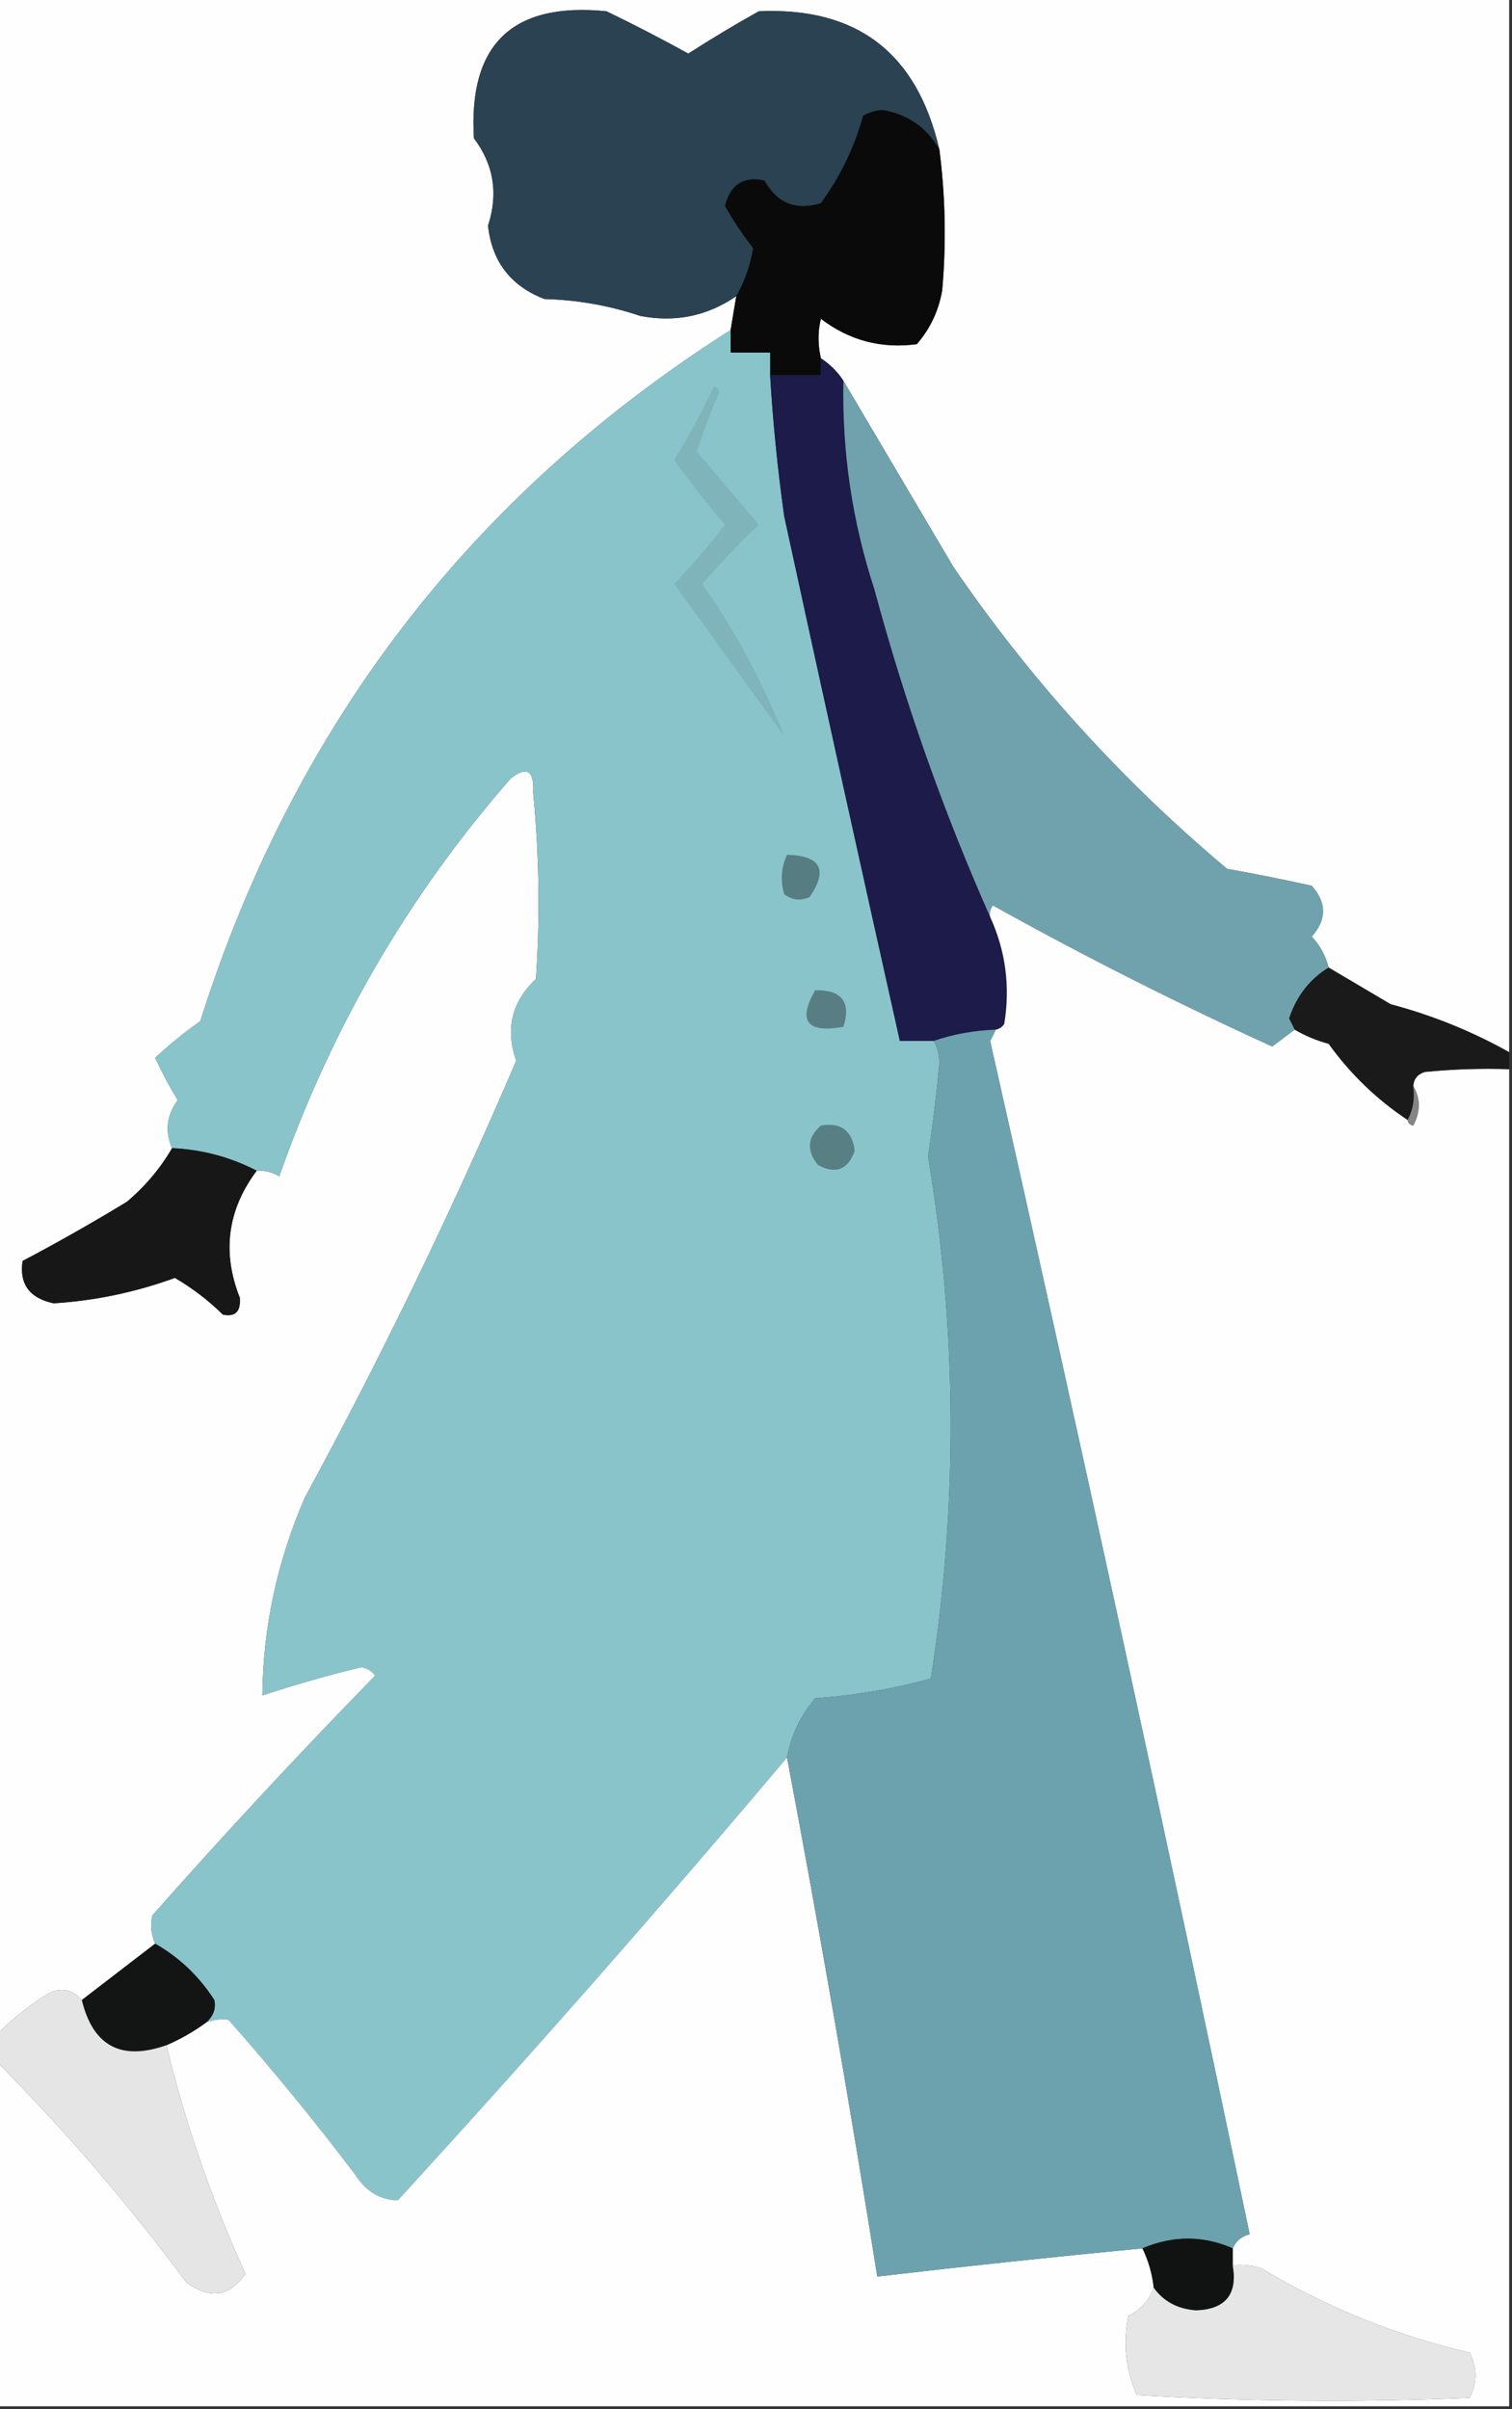 <?xml version="1.0" encoding="UTF-8"?>
<!DOCTYPE svg PUBLIC "-//W3C//DTD SVG 1.1//EN" "http://www.w3.org/Graphics/SVG/1.1/DTD/svg11.dtd">
<svg xmlns="http://www.w3.org/2000/svg" version="1.1" width="268px" height="427px" style="shape-rendering:geometricPrecision; text-rendering:geometricPrecision; image-rendering:optimizeQuality; fill-rule:evenodd; clip-rule:evenodd" xmlns:xlink="http://www.w3.org/1999/xlink">
<rect width="100%" height="100%" fill="#333333" stroke="none"/>
<g><path style="opacity:1" fill="#fefefe" d="M -0.5,-0.5 C 88.833,-0.5 178.167,-0.5 267.5,-0.5C 267.5,61.833 267.5,124.167 267.5,186.5C 260.889,182.794 253.889,179.961 246.5,178C 242.806,175.822 239.139,173.655 235.5,171.5C 234.971,169.417 233.971,167.583 232.5,166C 235.167,163 235.167,160 232.5,157C 227.523,155.893 222.523,154.893 217.5,154C 198.86,138.363 182.694,120.529 169,100.5C 162.474,89.437 155.974,78.437 149.5,67.5C 148.467,65.915 147.134,64.581 145.5,63.5C 144.943,61.051 144.943,58.718 145.5,56.5C 150.544,60.344 156.211,61.844 162.5,61C 164.853,58.3 166.353,55.134 167,51.5C 167.74,43.132 167.574,34.798 166.5,26.5C 162.55,9.376 151.884,1.209 134.5,2C 130.234,4.381 126.068,6.881 122,9.5C 117.261,6.88 112.427,4.38 107.5,2C 90.845,0.322 83.012,7.822 84,24.5C 87.523,29.187 88.356,34.353 86.5,40C 87.197,46.364 90.531,50.697 96.5,53C 102.325,53.149 107.992,54.149 113.5,56C 119.704,57.185 125.371,56.019 130.5,52.5C 130.167,54.5 129.833,56.5 129.5,58.5C 83.407,87.79 52.073,128.623 35.5,181C 32.684,182.983 30.017,185.15 27.5,187.5C 28.713,190.095 30.047,192.595 31.5,195C 29.531,197.705 29.198,200.538 30.5,203.5C 28.42,207.086 25.754,210.253 22.5,213C 16.444,216.686 10.277,220.186 4,223.5C 3.396,227.588 5.23,230.088 9.5,231C 16.819,230.548 23.985,229.048 31,226.5C 34.086,228.298 36.919,230.464 39.5,233C 41.713,233.456 42.713,232.456 42.5,230C 39.316,221.939 40.316,214.439 45.5,207.5C 46.931,207.421 48.264,207.754 49.5,208.5C 58.691,182.27 72.358,158.77 90.5,138C 93.377,135.714 94.711,136.547 94.5,140.5C 95.574,151.484 95.741,162.484 95,173.5C 90.704,177.567 89.537,182.4 91.5,188C 80.226,214.383 67.726,240.216 54,265.5C 49.126,276.777 46.626,288.443 46.5,300.5C 52.26,298.601 58.094,296.935 64,295.5C 65.059,295.63 65.892,296.13 66.5,297C 52.966,310.866 39.799,325.032 27,339.5C 26.616,341.197 26.782,342.863 27.5,344.5C 23.167,347.833 18.833,351.167 14.5,354.5C 12.518,352.266 10.185,352.1 7.5,354C 4.58,355.946 1.913,358.113 -0.5,360.5C -0.5,240.167 -0.5,119.833 -0.5,-0.5 Z"/></g>
<g><path style="opacity:1" fill="#2a4251" d="M 166.5,26.5 C 164.282,22.621 160.948,20.288 156.5,19.5C 155.228,19.57 154.062,19.903 153,20.5C 151.413,26.172 148.913,31.339 145.5,36C 141.102,37.375 137.768,36.042 135.5,32C 131.801,31.177 129.467,32.677 128.5,36.5C 130.017,39.168 131.684,41.668 133.5,44C 132.966,47.108 131.966,49.941 130.5,52.5C 125.371,56.019 119.704,57.185 113.5,56C 107.992,54.149 102.325,53.149 96.5,53C 90.531,50.697 87.197,46.364 86.5,40C 88.356,34.353 87.523,29.187 84,24.5C 83.012,7.822 90.845,0.322 107.5,2C 112.427,4.38 117.261,6.88 122,9.5C 126.068,6.881 130.234,4.381 134.5,2C 151.884,1.209 162.55,9.376 166.5,26.5 Z"/></g>
<g><path style="opacity:1" fill="#0a0a0a" d="M 166.5,26.5 C 167.574,34.798 167.74,43.132 167,51.5C 166.353,55.134 164.853,58.3 162.5,61C 156.211,61.844 150.544,60.344 145.5,56.5C 144.943,58.718 144.943,61.051 145.5,63.5C 145.5,64.5 145.5,65.5 145.5,66.5C 142.5,66.5 139.5,66.5 136.5,66.5C 136.5,65.167 136.5,63.833 136.5,62.5C 134.167,62.5 131.833,62.5 129.5,62.5C 129.5,61.167 129.5,59.833 129.5,58.5C 129.833,56.5 130.167,54.5 130.5,52.5C 131.966,49.941 132.966,47.108 133.5,44C 131.684,41.668 130.017,39.168 128.5,36.5C 129.467,32.677 131.801,31.177 135.5,32C 137.768,36.042 141.102,37.375 145.5,36C 148.913,31.339 151.413,26.172 153,20.5C 154.062,19.903 155.228,19.57 156.5,19.5C 160.948,20.288 164.282,22.621 166.5,26.5 Z"/></g>
<g><path style="opacity:1" fill="#8ac4cb" d="M 129.5,58.5 C 129.5,59.833 129.5,61.167 129.5,62.5C 131.833,62.5 134.167,62.5 136.5,62.5C 136.5,63.833 136.5,65.167 136.5,66.5C 137.003,74.86 137.836,83.194 139,91.5C 145.733,122.53 152.566,153.53 159.5,184.5C 161.5,184.5 163.5,184.5 165.5,184.5C 166.156,185.622 166.489,186.955 166.5,188.5C 165.983,194.029 165.316,199.529 164.5,205C 169.659,235.789 169.825,266.622 165,297.5C 158.433,299.327 151.599,300.494 144.5,301C 141.891,304.051 140.225,307.551 139.5,311.5C 117.11,338.066 94.11,364.233 70.5,390C 67.358,389.912 64.858,388.412 63,385.5C 55.859,376.058 48.359,366.891 40.5,358C 39.181,357.805 37.847,357.972 36.5,358.5C 37.8,357.399 38.3,356.066 38,354.5C 35.268,350.266 31.768,346.933 27.5,344.5C 26.782,342.863 26.616,341.197 27,339.5C 39.799,325.032 52.966,310.866 66.5,297C 65.892,296.13 65.059,295.63 64,295.5C 58.094,296.935 52.26,298.601 46.5,300.5C 46.626,288.443 49.126,276.777 54,265.5C 67.726,240.216 80.226,214.383 91.5,188C 89.537,182.4 90.704,177.567 95,173.5C 95.741,162.484 95.574,151.484 94.5,140.5C 94.711,136.547 93.377,135.714 90.5,138C 72.358,158.77 58.691,182.27 49.5,208.5C 48.264,207.754 46.931,207.421 45.5,207.5C 40.811,205.077 35.811,203.744 30.5,203.5C 29.198,200.538 29.531,197.705 31.5,195C 30.047,192.595 28.713,190.095 27.5,187.5C 30.017,185.15 32.684,182.983 35.5,181C 52.073,128.623 83.407,87.79 129.5,58.5 Z"/></g>
<g><path style="opacity:1" fill="#1c1b4a" d="M 145.5,63.5 C 147.134,64.581 148.467,65.915 149.5,67.5C 149.234,80.139 151.068,92.472 155,104.5C 160.389,124.51 167.223,143.843 175.5,162.5C 178.255,168.542 179.089,174.876 178,181.5C 177.617,182.056 177.117,182.389 176.5,182.5C 172.613,182.646 168.946,183.313 165.5,184.5C 163.5,184.5 161.5,184.5 159.5,184.5C 152.566,153.53 145.733,122.53 139,91.5C 137.836,83.194 137.003,74.86 136.5,66.5C 139.5,66.5 142.5,66.5 145.5,66.5C 145.5,65.5 145.5,64.5 145.5,63.5 Z"/></g>
<g><path style="opacity:1" fill="#6fa2ad" d="M 149.5,67.5 C 155.974,78.437 162.474,89.437 169,100.5C 182.694,120.529 198.86,138.363 217.5,154C 222.523,154.893 227.523,155.893 232.5,157C 235.167,160 235.167,163 232.5,166C 233.971,167.583 234.971,169.417 235.5,171.5C 232.163,173.528 229.83,176.528 228.5,180.5C 228.863,181.183 229.196,181.85 229.5,182.5C 228.185,183.476 226.852,184.476 225.5,185.5C 208.642,177.821 192.142,169.488 176,160.5C 175.536,161.094 175.369,161.761 175.5,162.5C 167.223,143.843 160.389,124.51 155,104.5C 151.068,92.472 149.234,80.139 149.5,67.5 Z"/></g>
<g><path style="opacity:1" fill="#7eb4ba" d="M 126.5,68.5 C 127.043,68.56 127.376,68.893 127.5,69.5C 126.028,72.945 124.694,76.445 123.5,80C 127.153,84.322 130.82,88.655 134.5,93C 130.984,96.349 127.651,99.849 124.5,103.5C 130.434,112.043 135.268,121.043 139,130.5C 132.5,121.5 126,112.5 119.5,103.5C 122.687,100.147 125.687,96.647 128.5,93C 125.309,89.31 122.309,85.477 119.5,81.5C 122.1,77.299 124.434,72.966 126.5,68.5 Z"/></g>
<g><path style="opacity:1" fill="#567d81" d="M 139.5,151.5 C 145.488,151.664 146.821,154.164 143.5,159C 141.888,159.72 140.388,159.554 139,158.5C 138.297,156.071 138.463,153.738 139.5,151.5 Z"/></g>
<g><path style="opacity:1" fill="#fefefe" d="M 229.5,182.5 C 231.359,183.594 233.359,184.427 235.5,185C 239.375,190.376 244.042,194.876 249.5,198.5C 249.56,199.043 249.893,199.376 250.5,199.5C 251.797,197.027 251.797,194.693 250.5,192.5C 250.577,191.25 251.244,190.417 252.5,190C 257.489,189.501 262.489,189.334 267.5,189.5C 267.5,268.5 267.5,347.5 267.5,426.5C 178.167,426.5 88.833,426.5 -0.5,426.5C -0.5,406.167 -0.5,385.833 -0.5,365.5C 11.595,377.683 22.762,390.683 33,404.5C 37.209,407.602 40.709,407.102 43.5,403C 37.535,389.937 32.868,376.437 29.5,362.5C 31.996,361.42 34.33,360.086 36.5,358.5C 37.847,357.972 39.181,357.805 40.5,358C 48.359,366.891 55.859,376.058 63,385.5C 64.858,388.412 67.358,389.912 70.5,390C 94.11,364.233 117.11,338.066 139.5,311.5C 145.258,342.044 150.591,372.71 155.5,403.5C 171.15,401.668 186.816,400.001 202.5,398.5C 203.566,400.701 204.233,403.035 204.5,405.5C 203.7,407.682 202.2,409.349 200,410.5C 199.032,415.36 199.532,420.026 201.5,424.5C 221.158,425.666 240.825,425.833 260.5,425C 261.833,422.333 261.833,419.667 260.5,417C 247.367,413.932 235.034,408.932 223.5,402C 221.866,401.506 220.199,401.34 218.5,401.5C 218.5,400.5 218.5,399.5 218.5,398.5C 219.058,397.21 220.058,396.377 221.5,396C 206.724,325.395 191.391,254.895 175.5,184.5C 175.863,183.817 176.196,183.15 176.5,182.5C 177.117,182.389 177.617,182.056 178,181.5C 179.089,174.876 178.255,168.542 175.5,162.5C 175.369,161.761 175.536,161.094 176,160.5C 192.142,169.488 208.642,177.821 225.5,185.5C 226.852,184.476 228.185,183.476 229.5,182.5 Z"/></g>
<g><path style="opacity:1" fill="#1a1a1a" d="M 235.5,171.5 C 239.139,173.655 242.806,175.822 246.5,178C 253.889,179.961 260.889,182.794 267.5,186.5C 267.5,187.5 267.5,188.5 267.5,189.5C 262.489,189.334 257.489,189.501 252.5,190C 251.244,190.417 250.577,191.25 250.5,192.5C 250.795,194.735 250.461,196.735 249.5,198.5C 244.042,194.876 239.375,190.376 235.5,185C 233.359,184.427 231.359,183.594 229.5,182.5C 229.196,181.85 228.863,181.183 228.5,180.5C 229.83,176.528 232.163,173.528 235.5,171.5 Z"/></g>
<g><path style="opacity:1" fill="#587e83" d="M 144.5,175.5 C 149.207,175.431 150.873,177.597 149.5,182C 143.013,183.158 141.347,180.991 144.5,175.5 Z"/></g>
<g><path style="opacity:1" fill="#6ba2ad" d="M 176.5,182.5 C 176.196,183.15 175.863,183.817 175.5,184.5C 191.391,254.895 206.724,325.395 221.5,396C 220.058,396.377 219.058,397.21 218.5,398.5C 213.234,396.208 207.9,396.208 202.5,398.5C 186.816,400.001 171.15,401.668 155.5,403.5C 150.591,372.71 145.258,342.044 139.5,311.5C 140.225,307.551 141.891,304.051 144.5,301C 151.599,300.494 158.433,299.327 165,297.5C 169.825,266.622 169.659,235.789 164.5,205C 165.316,199.529 165.983,194.029 166.5,188.5C 166.489,186.955 166.156,185.622 165.5,184.5C 168.946,183.313 172.613,182.646 176.5,182.5 Z"/></g>
<g><path style="opacity:1" fill="#858585" d="M 250.5,192.5 C 251.797,194.693 251.797,197.027 250.5,199.5C 249.893,199.376 249.56,199.043 249.5,198.5C 250.461,196.735 250.795,194.735 250.5,192.5 Z"/></g>
<g><path style="opacity:1" fill="#587f84" d="M 145.5,199.5 C 149.06,198.891 151.06,200.391 151.5,204C 150.281,207.345 148.114,208.179 145,206.5C 142.912,203.956 143.079,201.623 145.5,199.5 Z"/></g>
<g><path style="opacity:1" fill="#171717" d="M 30.5,203.5 C 35.811,203.744 40.811,205.077 45.5,207.5C 40.316,214.439 39.316,221.939 42.5,230C 42.713,232.456 41.713,233.456 39.5,233C 36.919,230.464 34.086,228.298 31,226.5C 23.985,229.048 16.819,230.548 9.5,231C 5.23,230.088 3.396,227.588 4,223.5C 10.277,220.186 16.444,216.686 22.5,213C 25.754,210.253 28.42,207.086 30.5,203.5 Z"/></g>
<g><path style="opacity:1" fill="#131414" d="M 27.5,344.5 C 31.768,346.933 35.268,350.266 38,354.5C 38.3,356.066 37.8,357.399 36.5,358.5C 34.33,360.086 31.996,361.42 29.5,362.5C 21.484,365.327 16.484,362.66 14.5,354.5C 18.833,351.167 23.167,347.833 27.5,344.5 Z"/></g>
<g><path style="opacity:1" fill="#e5e5e5" d="M 14.5,354.5 C 16.484,362.66 21.484,365.327 29.5,362.5C 32.868,376.437 37.535,389.937 43.5,403C 40.709,407.102 37.209,407.602 33,404.5C 22.762,390.683 11.595,377.683 -0.5,365.5C -0.5,363.833 -0.5,362.167 -0.5,360.5C 1.913,358.113 4.58,355.946 7.5,354C 10.185,352.1 12.518,352.266 14.5,354.5 Z"/></g>
<g><path style="opacity:1" fill="#111313" d="M 218.5,398.5 C 218.5,399.5 218.5,400.5 218.5,401.5C 219.394,406.646 217.228,409.313 212,409.5C 208.747,409.263 206.247,407.929 204.5,405.5C 204.233,403.035 203.566,400.701 202.5,398.5C 207.9,396.208 213.234,396.208 218.5,398.5 Z"/></g>
<g><path style="opacity:1" fill="#e6e6e6" d="M 218.5,401.5 C 220.199,401.34 221.866,401.506 223.5,402C 235.034,408.932 247.367,413.932 260.5,417C 261.833,419.667 261.833,422.333 260.5,425C 240.825,425.833 221.158,425.666 201.5,424.5C 199.532,420.026 199.032,415.36 200,410.5C 202.2,409.349 203.7,407.682 204.5,405.5C 206.247,407.929 208.747,409.263 212,409.5C 217.228,409.313 219.394,406.646 218.5,401.5 Z"/></g>
</svg>
